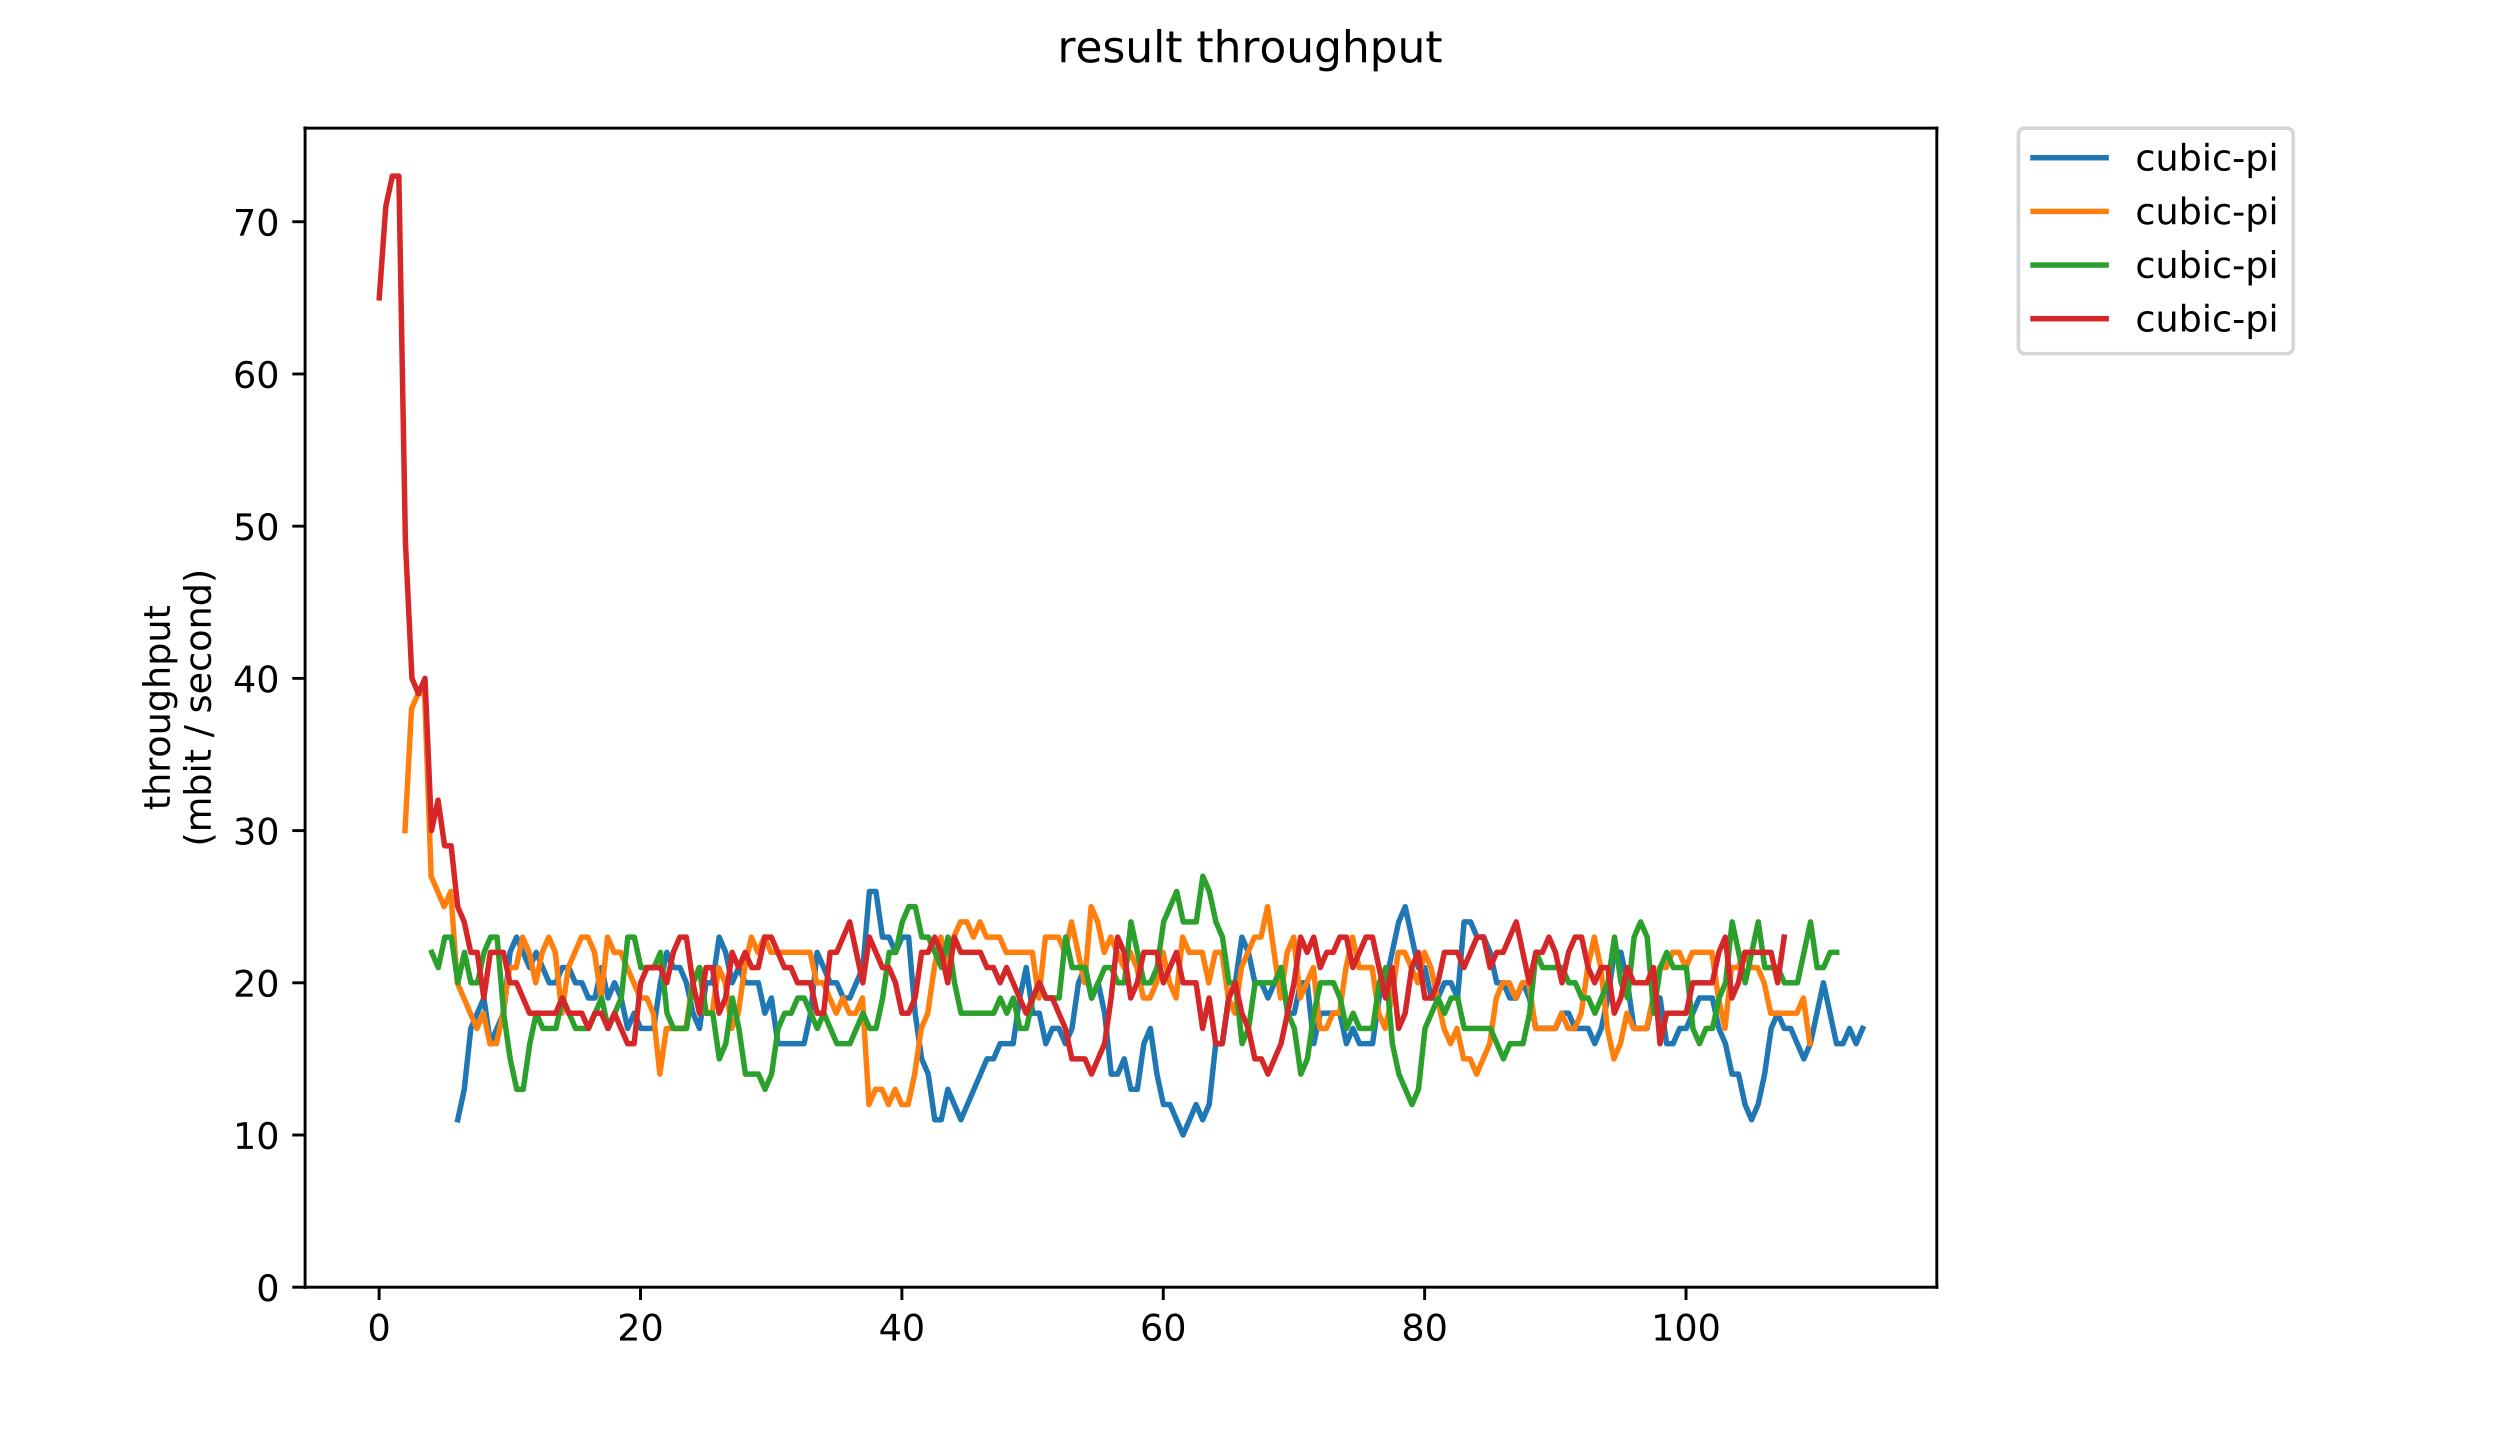 <?xml version="1.0" encoding="utf-8" standalone="no"?>
<!DOCTYPE svg PUBLIC "-//W3C//DTD SVG 1.1//EN"
  "http://www.w3.org/Graphics/SVG/1.1/DTD/svg11.dtd">
<!-- Created with matplotlib (https://matplotlib.org/) -->
<svg height="396pt" version="1.1" viewBox="0 0 684 396" width="684pt" xmlns="http://www.w3.org/2000/svg" xmlns:xlink="http://www.w3.org/1999/xlink">
 <defs>
  <style type="text/css">
*{stroke-linecap:butt;stroke-linejoin:round;}
  </style>
 </defs>
 <g id="figure_1">
  <g id="patch_1">
   <path d="M 0 396 
L 684 396 
L 684 0 
L 0 0 
z
" style="fill:#ffffff;"/>
  </g>
  <g id="axes_1">
   <g id="patch_2">
    <path d="M 83.472 352.174 
L 529.913 352.174 
L 529.913 35.062 
L 83.472 35.062 
z
" style="fill:#ffffff;"/>
   </g>
   <g id="matplotlib.axis_1">
    <g id="xtick_1">
     <g id="line2d_1">
      <defs>
       <path d="M 0 0 
L 0 3.5 
" id="m6b203aba7c" style="stroke:#000000;stroke-width:0.8;"/>
      </defs>
      <g>
       <use style="stroke:#000000;stroke-width:0.8;" x="103.729" xlink:href="#m6b203aba7c" y="352.174"/>
      </g>
     </g>
     <g id="text_1">
      <!-- 0 -->
      <defs>
       <path d="M 31.781 66.406 
Q 24.172 66.406 20.328 58.906 
Q 16.5 51.422 16.5 36.375 
Q 16.5 21.391 20.328 13.891 
Q 24.172 6.391 31.781 6.391 
Q 39.453 6.391 43.281 13.891 
Q 47.125 21.391 47.125 36.375 
Q 47.125 51.422 43.281 58.906 
Q 39.453 66.406 31.781 66.406 
z
M 31.781 74.219 
Q 44.047 74.219 50.516 64.516 
Q 56.984 54.828 56.984 36.375 
Q 56.984 17.969 50.516 8.266 
Q 44.047 -1.422 31.781 -1.422 
Q 19.531 -1.422 13.062 8.266 
Q 6.594 17.969 6.594 36.375 
Q 6.594 54.828 13.062 64.516 
Q 19.531 74.219 31.781 74.219 
z
" id="DejaVuSans-48"/>
      </defs>
      <g transform="translate(100.548 366.773)scale(0.1 -0.1)">
       <use xlink:href="#DejaVuSans-48"/>
      </g>
     </g>
    </g>
    <g id="xtick_2">
     <g id="line2d_2">
      <g>
       <use style="stroke:#000000;stroke-width:0.8;" x="175.243" xlink:href="#m6b203aba7c" y="352.174"/>
      </g>
     </g>
     <g id="text_2">
      <!-- 20 -->
      <defs>
       <path d="M 19.188 8.297 
L 53.609 8.297 
L 53.609 0 
L 7.328 0 
L 7.328 8.297 
Q 12.938 14.109 22.625 23.891 
Q 32.328 33.688 34.812 36.531 
Q 39.547 41.844 41.422 45.531 
Q 43.312 49.219 43.312 52.781 
Q 43.312 58.594 39.234 62.25 
Q 35.156 65.922 28.609 65.922 
Q 23.969 65.922 18.812 64.312 
Q 13.672 62.703 7.812 59.422 
L 7.812 69.391 
Q 13.766 71.781 18.938 73 
Q 24.125 74.219 28.422 74.219 
Q 39.75 74.219 46.484 68.547 
Q 53.219 62.891 53.219 53.422 
Q 53.219 48.922 51.531 44.891 
Q 49.859 40.875 45.406 35.406 
Q 44.188 33.984 37.641 27.219 
Q 31.109 20.453 19.188 8.297 
z
" id="DejaVuSans-50"/>
      </defs>
      <g transform="translate(168.88 366.773)scale(0.1 -0.1)">
       <use xlink:href="#DejaVuSans-50"/>
       <use x="63.623" xlink:href="#DejaVuSans-48"/>
      </g>
     </g>
    </g>
    <g id="xtick_3">
     <g id="line2d_3">
      <g>
       <use style="stroke:#000000;stroke-width:0.8;" x="246.756" xlink:href="#m6b203aba7c" y="352.174"/>
      </g>
     </g>
     <g id="text_3">
      <!-- 40 -->
      <defs>
       <path d="M 37.797 64.312 
L 12.891 25.391 
L 37.797 25.391 
z
M 35.203 72.906 
L 47.609 72.906 
L 47.609 25.391 
L 58.016 25.391 
L 58.016 17.188 
L 47.609 17.188 
L 47.609 0 
L 37.797 0 
L 37.797 17.188 
L 4.891 17.188 
L 4.891 26.703 
z
" id="DejaVuSans-52"/>
      </defs>
      <g transform="translate(240.393 366.773)scale(0.1 -0.1)">
       <use xlink:href="#DejaVuSans-52"/>
       <use x="63.623" xlink:href="#DejaVuSans-48"/>
      </g>
     </g>
    </g>
    <g id="xtick_4">
     <g id="line2d_4">
      <g>
       <use style="stroke:#000000;stroke-width:0.8;" x="318.269" xlink:href="#m6b203aba7c" y="352.174"/>
      </g>
     </g>
     <g id="text_4">
      <!-- 60 -->
      <defs>
       <path d="M 33.016 40.375 
Q 26.375 40.375 22.484 35.828 
Q 18.609 31.297 18.609 23.391 
Q 18.609 15.531 22.484 10.953 
Q 26.375 6.391 33.016 6.391 
Q 39.656 6.391 43.531 10.953 
Q 47.406 15.531 47.406 23.391 
Q 47.406 31.297 43.531 35.828 
Q 39.656 40.375 33.016 40.375 
z
M 52.594 71.297 
L 52.594 62.312 
Q 48.875 64.062 45.094 64.984 
Q 41.312 65.922 37.594 65.922 
Q 27.828 65.922 22.672 59.328 
Q 17.531 52.734 16.797 39.406 
Q 19.672 43.656 24.016 45.922 
Q 28.375 48.188 33.594 48.188 
Q 44.578 48.188 50.953 41.516 
Q 57.328 34.859 57.328 23.391 
Q 57.328 12.156 50.688 5.359 
Q 44.047 -1.422 33.016 -1.422 
Q 20.359 -1.422 13.672 8.266 
Q 6.984 17.969 6.984 36.375 
Q 6.984 53.656 15.188 63.938 
Q 23.391 74.219 37.203 74.219 
Q 40.922 74.219 44.703 73.484 
Q 48.484 72.75 52.594 71.297 
z
" id="DejaVuSans-54"/>
      </defs>
      <g transform="translate(311.906 366.773)scale(0.1 -0.1)">
       <use xlink:href="#DejaVuSans-54"/>
       <use x="63.623" xlink:href="#DejaVuSans-48"/>
      </g>
     </g>
    </g>
    <g id="xtick_5">
     <g id="line2d_5">
      <g>
       <use style="stroke:#000000;stroke-width:0.8;" x="389.782" xlink:href="#m6b203aba7c" y="352.174"/>
      </g>
     </g>
     <g id="text_5">
      <!-- 80 -->
      <defs>
       <path d="M 31.781 34.625 
Q 24.75 34.625 20.719 30.859 
Q 16.703 27.094 16.703 20.516 
Q 16.703 13.922 20.719 10.156 
Q 24.75 6.391 31.781 6.391 
Q 38.812 6.391 42.859 10.172 
Q 46.922 13.969 46.922 20.516 
Q 46.922 27.094 42.891 30.859 
Q 38.875 34.625 31.781 34.625 
z
M 21.922 38.812 
Q 15.578 40.375 12.031 44.719 
Q 8.5 49.078 8.5 55.328 
Q 8.5 64.062 14.719 69.141 
Q 20.953 74.219 31.781 74.219 
Q 42.672 74.219 48.875 69.141 
Q 55.078 64.062 55.078 55.328 
Q 55.078 49.078 51.531 44.719 
Q 48 40.375 41.703 38.812 
Q 48.828 37.156 52.797 32.312 
Q 56.781 27.484 56.781 20.516 
Q 56.781 9.906 50.312 4.234 
Q 43.844 -1.422 31.781 -1.422 
Q 19.734 -1.422 13.25 4.234 
Q 6.781 9.906 6.781 20.516 
Q 6.781 27.484 10.781 32.312 
Q 14.797 37.156 21.922 38.812 
z
M 18.312 54.391 
Q 18.312 48.734 21.844 45.562 
Q 25.391 42.391 31.781 42.391 
Q 38.141 42.391 41.719 45.562 
Q 45.312 48.734 45.312 54.391 
Q 45.312 60.062 41.719 63.234 
Q 38.141 66.406 31.781 66.406 
Q 25.391 66.406 21.844 63.234 
Q 18.312 60.062 18.312 54.391 
z
" id="DejaVuSans-56"/>
      </defs>
      <g transform="translate(383.42 366.773)scale(0.1 -0.1)">
       <use xlink:href="#DejaVuSans-56"/>
       <use x="63.623" xlink:href="#DejaVuSans-48"/>
      </g>
     </g>
    </g>
    <g id="xtick_6">
     <g id="line2d_6">
      <g>
       <use style="stroke:#000000;stroke-width:0.8;" x="461.295" xlink:href="#m6b203aba7c" y="352.174"/>
      </g>
     </g>
     <g id="text_6">
      <!-- 100 -->
      <defs>
       <path d="M 12.406 8.297 
L 28.516 8.297 
L 28.516 63.922 
L 10.984 60.406 
L 10.984 69.391 
L 28.422 72.906 
L 38.281 72.906 
L 38.281 8.297 
L 54.391 8.297 
L 54.391 0 
L 12.406 0 
z
" id="DejaVuSans-49"/>
      </defs>
      <g transform="translate(451.751 366.773)scale(0.1 -0.1)">
       <use xlink:href="#DejaVuSans-49"/>
       <use x="63.623" xlink:href="#DejaVuSans-48"/>
       <use x="127.246" xlink:href="#DejaVuSans-48"/>
      </g>
     </g>
    </g>
   </g>
   <g id="matplotlib.axis_2">
    <g id="ytick_1">
     <g id="line2d_7">
      <defs>
       <path d="M 0 0 
L -3.5 0 
" id="mb8fca89215" style="stroke:#000000;stroke-width:0.8;"/>
      </defs>
      <g>
       <use style="stroke:#000000;stroke-width:0.8;" x="83.472" xlink:href="#mb8fca89215" y="352.174"/>
      </g>
     </g>
     <g id="text_7">
      <!-- 0 -->
      <g transform="translate(70.11 355.973)scale(0.1 -0.1)">
       <use xlink:href="#DejaVuSans-48"/>
      </g>
     </g>
    </g>
    <g id="ytick_2">
     <g id="line2d_8">
      <g>
       <use style="stroke:#000000;stroke-width:0.8;" x="83.472" xlink:href="#mb8fca89215" y="310.531"/>
      </g>
     </g>
     <g id="text_8">
      <!-- 10 -->
      <g transform="translate(63.747 314.33)scale(0.1 -0.1)">
       <use xlink:href="#DejaVuSans-49"/>
       <use x="63.623" xlink:href="#DejaVuSans-48"/>
      </g>
     </g>
    </g>
    <g id="ytick_3">
     <g id="line2d_9">
      <g>
       <use style="stroke:#000000;stroke-width:0.8;" x="83.472" xlink:href="#mb8fca89215" y="268.888"/>
      </g>
     </g>
     <g id="text_9">
      <!-- 20 -->
      <g transform="translate(63.747 272.687)scale(0.1 -0.1)">
       <use xlink:href="#DejaVuSans-50"/>
       <use x="63.623" xlink:href="#DejaVuSans-48"/>
      </g>
     </g>
    </g>
    <g id="ytick_4">
     <g id="line2d_10">
      <g>
       <use style="stroke:#000000;stroke-width:0.8;" x="83.472" xlink:href="#mb8fca89215" y="227.245"/>
      </g>
     </g>
     <g id="text_10">
      <!-- 30 -->
      <defs>
       <path d="M 40.578 39.312 
Q 47.656 37.797 51.625 33 
Q 55.609 28.219 55.609 21.188 
Q 55.609 10.406 48.188 4.484 
Q 40.766 -1.422 27.094 -1.422 
Q 22.516 -1.422 17.656 -0.516 
Q 12.797 0.391 7.625 2.203 
L 7.625 11.719 
Q 11.719 9.328 16.594 8.109 
Q 21.484 6.891 26.812 6.891 
Q 36.078 6.891 40.938 10.547 
Q 45.797 14.203 45.797 21.188 
Q 45.797 27.641 41.281 31.266 
Q 36.766 34.906 28.719 34.906 
L 20.219 34.906 
L 20.219 43.016 
L 29.109 43.016 
Q 36.375 43.016 40.234 45.922 
Q 44.094 48.828 44.094 54.297 
Q 44.094 59.906 40.109 62.906 
Q 36.141 65.922 28.719 65.922 
Q 24.656 65.922 20.016 65.031 
Q 15.375 64.156 9.812 62.312 
L 9.812 71.094 
Q 15.438 72.656 20.344 73.438 
Q 25.25 74.219 29.594 74.219 
Q 40.828 74.219 47.359 69.109 
Q 53.906 64.016 53.906 55.328 
Q 53.906 49.266 50.438 45.094 
Q 46.969 40.922 40.578 39.312 
z
" id="DejaVuSans-51"/>
      </defs>
      <g transform="translate(63.747 231.044)scale(0.1 -0.1)">
       <use xlink:href="#DejaVuSans-51"/>
       <use x="63.623" xlink:href="#DejaVuSans-48"/>
      </g>
     </g>
    </g>
    <g id="ytick_5">
     <g id="line2d_11">
      <g>
       <use style="stroke:#000000;stroke-width:0.8;" x="83.472" xlink:href="#mb8fca89215" y="185.602"/>
      </g>
     </g>
     <g id="text_11">
      <!-- 40 -->
      <g transform="translate(63.747 189.401)scale(0.1 -0.1)">
       <use xlink:href="#DejaVuSans-52"/>
       <use x="63.623" xlink:href="#DejaVuSans-48"/>
      </g>
     </g>
    </g>
    <g id="ytick_6">
     <g id="line2d_12">
      <g>
       <use style="stroke:#000000;stroke-width:0.8;" x="83.472" xlink:href="#mb8fca89215" y="143.959"/>
      </g>
     </g>
     <g id="text_12">
      <!-- 50 -->
      <defs>
       <path d="M 10.797 72.906 
L 49.516 72.906 
L 49.516 64.594 
L 19.828 64.594 
L 19.828 46.734 
Q 21.969 47.469 24.109 47.828 
Q 26.266 48.188 28.422 48.188 
Q 40.625 48.188 47.75 41.5 
Q 54.891 34.812 54.891 23.391 
Q 54.891 11.625 47.562 5.094 
Q 40.234 -1.422 26.906 -1.422 
Q 22.312 -1.422 17.547 -0.641 
Q 12.797 0.141 7.719 1.703 
L 7.719 11.625 
Q 12.109 9.234 16.797 8.062 
Q 21.484 6.891 26.703 6.891 
Q 35.156 6.891 40.078 11.328 
Q 45.016 15.766 45.016 23.391 
Q 45.016 31 40.078 35.438 
Q 35.156 39.891 26.703 39.891 
Q 22.75 39.891 18.812 39.016 
Q 14.891 38.141 10.797 36.281 
z
" id="DejaVuSans-53"/>
      </defs>
      <g transform="translate(63.747 147.758)scale(0.1 -0.1)">
       <use xlink:href="#DejaVuSans-53"/>
       <use x="63.623" xlink:href="#DejaVuSans-48"/>
      </g>
     </g>
    </g>
    <g id="ytick_7">
     <g id="line2d_13">
      <g>
       <use style="stroke:#000000;stroke-width:0.8;" x="83.472" xlink:href="#mb8fca89215" y="102.316"/>
      </g>
     </g>
     <g id="text_13">
      <!-- 60 -->
      <g transform="translate(63.747 106.115)scale(0.1 -0.1)">
       <use xlink:href="#DejaVuSans-54"/>
       <use x="63.623" xlink:href="#DejaVuSans-48"/>
      </g>
     </g>
    </g>
    <g id="ytick_8">
     <g id="line2d_14">
      <g>
       <use style="stroke:#000000;stroke-width:0.8;" x="83.472" xlink:href="#mb8fca89215" y="60.673"/>
      </g>
     </g>
     <g id="text_14">
      <!-- 70 -->
      <defs>
       <path d="M 8.203 72.906 
L 55.078 72.906 
L 55.078 68.703 
L 28.609 0 
L 18.312 0 
L 43.219 64.594 
L 8.203 64.594 
z
" id="DejaVuSans-55"/>
      </defs>
      <g transform="translate(63.747 64.472)scale(0.1 -0.1)">
       <use xlink:href="#DejaVuSans-55"/>
       <use x="63.623" xlink:href="#DejaVuSans-48"/>
      </g>
     </g>
    </g>
    <g id="text_15">
     <!-- throughput -->
     <defs>
      <path d="M 18.312 70.219 
L 18.312 54.688 
L 36.812 54.688 
L 36.812 47.703 
L 18.312 47.703 
L 18.312 18.016 
Q 18.312 11.328 20.141 9.422 
Q 21.969 7.516 27.594 7.516 
L 36.812 7.516 
L 36.812 0 
L 27.594 0 
Q 17.188 0 13.234 3.875 
Q 9.281 7.766 9.281 18.016 
L 9.281 47.703 
L 2.688 47.703 
L 2.688 54.688 
L 9.281 54.688 
L 9.281 70.219 
z
" id="DejaVuSans-116"/>
      <path d="M 54.891 33.016 
L 54.891 0 
L 45.906 0 
L 45.906 32.719 
Q 45.906 40.484 42.875 44.328 
Q 39.844 48.188 33.797 48.188 
Q 26.516 48.188 22.312 43.547 
Q 18.109 38.922 18.109 30.906 
L 18.109 0 
L 9.078 0 
L 9.078 75.984 
L 18.109 75.984 
L 18.109 46.188 
Q 21.344 51.125 25.703 53.562 
Q 30.078 56 35.797 56 
Q 45.219 56 50.047 50.172 
Q 54.891 44.344 54.891 33.016 
z
" id="DejaVuSans-104"/>
      <path d="M 41.109 46.297 
Q 39.594 47.172 37.812 47.578 
Q 36.031 48 33.891 48 
Q 26.266 48 22.188 43.047 
Q 18.109 38.094 18.109 28.812 
L 18.109 0 
L 9.078 0 
L 9.078 54.688 
L 18.109 54.688 
L 18.109 46.188 
Q 20.953 51.172 25.484 53.578 
Q 30.031 56 36.531 56 
Q 37.453 56 38.578 55.875 
Q 39.703 55.766 41.062 55.516 
z
" id="DejaVuSans-114"/>
      <path d="M 30.609 48.391 
Q 23.391 48.391 19.188 42.75 
Q 14.984 37.109 14.984 27.297 
Q 14.984 17.484 19.156 11.844 
Q 23.344 6.203 30.609 6.203 
Q 37.797 6.203 41.984 11.859 
Q 46.188 17.531 46.188 27.297 
Q 46.188 37.016 41.984 42.703 
Q 37.797 48.391 30.609 48.391 
z
M 30.609 56 
Q 42.328 56 49.016 48.375 
Q 55.719 40.766 55.719 27.297 
Q 55.719 13.875 49.016 6.219 
Q 42.328 -1.422 30.609 -1.422 
Q 18.844 -1.422 12.172 6.219 
Q 5.516 13.875 5.516 27.297 
Q 5.516 40.766 12.172 48.375 
Q 18.844 56 30.609 56 
z
" id="DejaVuSans-111"/>
      <path d="M 8.5 21.578 
L 8.5 54.688 
L 17.484 54.688 
L 17.484 21.922 
Q 17.484 14.156 20.5 10.266 
Q 23.531 6.391 29.594 6.391 
Q 36.859 6.391 41.078 11.031 
Q 45.312 15.672 45.312 23.688 
L 45.312 54.688 
L 54.297 54.688 
L 54.297 0 
L 45.312 0 
L 45.312 8.406 
Q 42.047 3.422 37.719 1 
Q 33.406 -1.422 27.688 -1.422 
Q 18.266 -1.422 13.375 4.438 
Q 8.5 10.297 8.5 21.578 
z
M 31.109 56 
z
" id="DejaVuSans-117"/>
      <path d="M 45.406 27.984 
Q 45.406 37.75 41.375 43.109 
Q 37.359 48.484 30.078 48.484 
Q 22.859 48.484 18.828 43.109 
Q 14.797 37.75 14.797 27.984 
Q 14.797 18.266 18.828 12.891 
Q 22.859 7.516 30.078 7.516 
Q 37.359 7.516 41.375 12.891 
Q 45.406 18.266 45.406 27.984 
z
M 54.391 6.781 
Q 54.391 -7.172 48.188 -13.984 
Q 42 -20.797 29.203 -20.797 
Q 24.469 -20.797 20.266 -20.094 
Q 16.062 -19.391 12.109 -17.922 
L 12.109 -9.188 
Q 16.062 -11.328 19.922 -12.344 
Q 23.781 -13.375 27.781 -13.375 
Q 36.625 -13.375 41.016 -8.766 
Q 45.406 -4.156 45.406 5.172 
L 45.406 9.625 
Q 42.625 4.781 38.281 2.391 
Q 33.938 0 27.875 0 
Q 17.828 0 11.672 7.656 
Q 5.516 15.328 5.516 27.984 
Q 5.516 40.672 11.672 48.328 
Q 17.828 56 27.875 56 
Q 33.938 56 38.281 53.609 
Q 42.625 51.219 45.406 46.391 
L 45.406 54.688 
L 54.391 54.688 
z
" id="DejaVuSans-103"/>
      <path d="M 18.109 8.203 
L 18.109 -20.797 
L 9.078 -20.797 
L 9.078 54.688 
L 18.109 54.688 
L 18.109 46.391 
Q 20.953 51.266 25.266 53.625 
Q 29.594 56 35.594 56 
Q 45.562 56 51.781 48.094 
Q 58.016 40.188 58.016 27.297 
Q 58.016 14.406 51.781 6.484 
Q 45.562 -1.422 35.594 -1.422 
Q 29.594 -1.422 25.266 0.953 
Q 20.953 3.328 18.109 8.203 
z
M 48.688 27.297 
Q 48.688 37.203 44.609 42.844 
Q 40.531 48.484 33.406 48.484 
Q 26.266 48.484 22.188 42.844 
Q 18.109 37.203 18.109 27.297 
Q 18.109 17.391 22.188 11.75 
Q 26.266 6.109 33.406 6.109 
Q 40.531 6.109 44.609 11.75 
Q 48.688 17.391 48.688 27.297 
z
" id="DejaVuSans-112"/>
     </defs>
     <g transform="translate(46.47 221.675)rotate(-90)scale(0.1 -0.1)">
      <use xlink:href="#DejaVuSans-116"/>
      <use x="39.209" xlink:href="#DejaVuSans-104"/>
      <use x="102.588" xlink:href="#DejaVuSans-114"/>
      <use x="143.67" xlink:href="#DejaVuSans-111"/>
      <use x="204.852" xlink:href="#DejaVuSans-117"/>
      <use x="268.23" xlink:href="#DejaVuSans-103"/>
      <use x="331.707" xlink:href="#DejaVuSans-104"/>
      <use x="395.086" xlink:href="#DejaVuSans-112"/>
      <use x="458.562" xlink:href="#DejaVuSans-117"/>
      <use x="521.941" xlink:href="#DejaVuSans-116"/>
     </g>
     <!-- (mbit / second) -->
     <defs>
      <path d="M 31 75.875 
Q 24.469 64.656 21.281 53.656 
Q 18.109 42.672 18.109 31.391 
Q 18.109 20.125 21.312 9.062 
Q 24.516 -2 31 -13.188 
L 23.188 -13.188 
Q 15.875 -1.703 12.234 9.375 
Q 8.594 20.453 8.594 31.391 
Q 8.594 42.281 12.203 53.312 
Q 15.828 64.359 23.188 75.875 
z
" id="DejaVuSans-40"/>
      <path d="M 52 44.188 
Q 55.375 50.25 60.062 53.125 
Q 64.75 56 71.094 56 
Q 79.641 56 84.281 50.016 
Q 88.922 44.047 88.922 33.016 
L 88.922 0 
L 79.891 0 
L 79.891 32.719 
Q 79.891 40.578 77.094 44.375 
Q 74.312 48.188 68.609 48.188 
Q 61.625 48.188 57.562 43.547 
Q 53.516 38.922 53.516 30.906 
L 53.516 0 
L 44.484 0 
L 44.484 32.719 
Q 44.484 40.625 41.703 44.406 
Q 38.922 48.188 33.109 48.188 
Q 26.219 48.188 22.156 43.531 
Q 18.109 38.875 18.109 30.906 
L 18.109 0 
L 9.078 0 
L 9.078 54.688 
L 18.109 54.688 
L 18.109 46.188 
Q 21.188 51.219 25.484 53.609 
Q 29.781 56 35.688 56 
Q 41.656 56 45.828 52.969 
Q 50 49.953 52 44.188 
z
" id="DejaVuSans-109"/>
      <path d="M 48.688 27.297 
Q 48.688 37.203 44.609 42.844 
Q 40.531 48.484 33.406 48.484 
Q 26.266 48.484 22.188 42.844 
Q 18.109 37.203 18.109 27.297 
Q 18.109 17.391 22.188 11.75 
Q 26.266 6.109 33.406 6.109 
Q 40.531 6.109 44.609 11.75 
Q 48.688 17.391 48.688 27.297 
z
M 18.109 46.391 
Q 20.953 51.266 25.266 53.625 
Q 29.594 56 35.594 56 
Q 45.562 56 51.781 48.094 
Q 58.016 40.188 58.016 27.297 
Q 58.016 14.406 51.781 6.484 
Q 45.562 -1.422 35.594 -1.422 
Q 29.594 -1.422 25.266 0.953 
Q 20.953 3.328 18.109 8.203 
L 18.109 0 
L 9.078 0 
L 9.078 75.984 
L 18.109 75.984 
z
" id="DejaVuSans-98"/>
      <path d="M 9.422 54.688 
L 18.406 54.688 
L 18.406 0 
L 9.422 0 
z
M 9.422 75.984 
L 18.406 75.984 
L 18.406 64.594 
L 9.422 64.594 
z
" id="DejaVuSans-105"/>
      <path id="DejaVuSans-32"/>
      <path d="M 25.391 72.906 
L 33.688 72.906 
L 8.297 -9.281 
L 0 -9.281 
z
" id="DejaVuSans-47"/>
      <path d="M 44.281 53.078 
L 44.281 44.578 
Q 40.484 46.531 36.375 47.5 
Q 32.281 48.484 27.875 48.484 
Q 21.188 48.484 17.844 46.438 
Q 14.5 44.391 14.5 40.281 
Q 14.5 37.156 16.891 35.375 
Q 19.281 33.594 26.516 31.984 
L 29.594 31.297 
Q 39.156 29.25 43.188 25.516 
Q 47.219 21.781 47.219 15.094 
Q 47.219 7.469 41.188 3.016 
Q 35.156 -1.422 24.609 -1.422 
Q 20.219 -1.422 15.453 -0.562 
Q 10.688 0.297 5.422 2 
L 5.422 11.281 
Q 10.406 8.688 15.234 7.391 
Q 20.062 6.109 24.812 6.109 
Q 31.156 6.109 34.562 8.281 
Q 37.984 10.453 37.984 14.406 
Q 37.984 18.062 35.516 20.016 
Q 33.062 21.969 24.703 23.781 
L 21.578 24.516 
Q 13.234 26.266 9.516 29.906 
Q 5.812 33.547 5.812 39.891 
Q 5.812 47.609 11.281 51.797 
Q 16.75 56 26.812 56 
Q 31.781 56 36.172 55.266 
Q 40.578 54.547 44.281 53.078 
z
" id="DejaVuSans-115"/>
      <path d="M 56.203 29.594 
L 56.203 25.203 
L 14.891 25.203 
Q 15.484 15.922 20.484 11.062 
Q 25.484 6.203 34.422 6.203 
Q 39.594 6.203 44.453 7.469 
Q 49.312 8.734 54.109 11.281 
L 54.109 2.781 
Q 49.266 0.734 44.188 -0.344 
Q 39.109 -1.422 33.891 -1.422 
Q 20.797 -1.422 13.156 6.188 
Q 5.516 13.812 5.516 26.812 
Q 5.516 40.234 12.766 48.109 
Q 20.016 56 32.328 56 
Q 43.359 56 49.781 48.891 
Q 56.203 41.797 56.203 29.594 
z
M 47.219 32.234 
Q 47.125 39.594 43.094 43.984 
Q 39.062 48.391 32.422 48.391 
Q 24.906 48.391 20.391 44.141 
Q 15.875 39.891 15.188 32.172 
z
" id="DejaVuSans-101"/>
      <path d="M 48.781 52.594 
L 48.781 44.188 
Q 44.969 46.297 41.141 47.344 
Q 37.312 48.391 33.406 48.391 
Q 24.656 48.391 19.812 42.844 
Q 14.984 37.312 14.984 27.297 
Q 14.984 17.281 19.812 11.734 
Q 24.656 6.203 33.406 6.203 
Q 37.312 6.203 41.141 7.25 
Q 44.969 8.297 48.781 10.406 
L 48.781 2.094 
Q 45.016 0.344 40.984 -0.531 
Q 36.969 -1.422 32.422 -1.422 
Q 20.062 -1.422 12.781 6.344 
Q 5.516 14.109 5.516 27.297 
Q 5.516 40.672 12.859 48.328 
Q 20.219 56 33.016 56 
Q 37.156 56 41.109 55.141 
Q 45.062 54.297 48.781 52.594 
z
" id="DejaVuSans-99"/>
      <path d="M 54.891 33.016 
L 54.891 0 
L 45.906 0 
L 45.906 32.719 
Q 45.906 40.484 42.875 44.328 
Q 39.844 48.188 33.797 48.188 
Q 26.516 48.188 22.312 43.547 
Q 18.109 38.922 18.109 30.906 
L 18.109 0 
L 9.078 0 
L 9.078 54.688 
L 18.109 54.688 
L 18.109 46.188 
Q 21.344 51.125 25.703 53.562 
Q 30.078 56 35.797 56 
Q 45.219 56 50.047 50.172 
Q 54.891 44.344 54.891 33.016 
z
" id="DejaVuSans-110"/>
      <path d="M 45.406 46.391 
L 45.406 75.984 
L 54.391 75.984 
L 54.391 0 
L 45.406 0 
L 45.406 8.203 
Q 42.578 3.328 38.25 0.953 
Q 33.938 -1.422 27.875 -1.422 
Q 17.969 -1.422 11.734 6.484 
Q 5.516 14.406 5.516 27.297 
Q 5.516 40.188 11.734 48.094 
Q 17.969 56 27.875 56 
Q 33.938 56 38.25 53.625 
Q 42.578 51.266 45.406 46.391 
z
M 14.797 27.297 
Q 14.797 17.391 18.875 11.75 
Q 22.953 6.109 30.078 6.109 
Q 37.203 6.109 41.297 11.75 
Q 45.406 17.391 45.406 27.297 
Q 45.406 37.203 41.297 42.844 
Q 37.203 48.484 30.078 48.484 
Q 22.953 48.484 18.875 42.844 
Q 14.797 37.203 14.797 27.297 
z
" id="DejaVuSans-100"/>
      <path d="M 8.016 75.875 
L 15.828 75.875 
Q 23.141 64.359 26.781 53.312 
Q 30.422 42.281 30.422 31.391 
Q 30.422 20.453 26.781 9.375 
Q 23.141 -1.703 15.828 -13.188 
L 8.016 -13.188 
Q 14.5 -2 17.703 9.062 
Q 20.906 20.125 20.906 31.391 
Q 20.906 42.672 17.703 53.656 
Q 14.5 64.656 8.016 75.875 
z
" id="DejaVuSans-41"/>
     </defs>
     <g transform="translate(57.668 231.609)rotate(-90)scale(0.1 -0.1)">
      <use xlink:href="#DejaVuSans-40"/>
      <use x="39.014" xlink:href="#DejaVuSans-109"/>
      <use x="136.426" xlink:href="#DejaVuSans-98"/>
      <use x="199.902" xlink:href="#DejaVuSans-105"/>
      <use x="227.686" xlink:href="#DejaVuSans-116"/>
      <use x="266.895" xlink:href="#DejaVuSans-32"/>
      <use x="298.682" xlink:href="#DejaVuSans-47"/>
      <use x="332.373" xlink:href="#DejaVuSans-32"/>
      <use x="364.16" xlink:href="#DejaVuSans-115"/>
      <use x="416.26" xlink:href="#DejaVuSans-101"/>
      <use x="477.783" xlink:href="#DejaVuSans-99"/>
      <use x="532.764" xlink:href="#DejaVuSans-111"/>
      <use x="593.945" xlink:href="#DejaVuSans-110"/>
      <use x="657.324" xlink:href="#DejaVuSans-100"/>
      <use x="720.801" xlink:href="#DejaVuSans-41"/>
     </g>
    </g>
   </g>
   <g id="line2d_15">
    <path clip-path="url(#p07642d1627)" d="M 125.237 306.367 
L 127.025 298.038 
L 128.813 281.381 
L 132.388 273.052 
L 134.176 285.545 
L 137.752 277.217 
L 139.54 260.56 
L 141.327 256.395 
L 144.903 264.724 
L 146.691 260.56 
L 150.267 268.888 
L 152.054 268.888 
L 153.842 264.724 
L 155.63 264.724 
L 157.418 268.888 
L 159.206 268.888 
L 160.994 273.052 
L 162.781 273.052 
L 164.569 264.724 
L 166.357 273.052 
L 168.145 268.888 
L 169.933 273.052 
L 171.72 281.381 
L 173.508 277.217 
L 175.296 281.381 
L 178.872 281.381 
L 180.66 268.888 
L 182.447 260.56 
L 184.235 264.724 
L 186.023 264.724 
L 187.811 268.888 
L 189.599 277.217 
L 191.387 281.381 
L 193.174 268.888 
L 194.962 268.888 
L 196.75 256.395 
L 198.538 260.56 
L 200.326 268.888 
L 202.114 264.724 
L 203.901 268.888 
L 207.477 268.888 
L 209.265 277.217 
L 211.053 273.052 
L 212.841 285.545 
L 219.992 285.545 
L 221.78 277.217 
L 223.568 260.56 
L 227.143 268.888 
L 228.931 268.888 
L 230.719 273.052 
L 232.507 273.052 
L 236.082 264.724 
L 237.87 243.902 
L 239.658 243.902 
L 241.446 256.395 
L 243.234 256.395 
L 245.021 260.56 
L 246.809 256.395 
L 248.597 256.395 
L 250.385 277.217 
L 252.173 289.71 
L 253.961 293.874 
L 255.748 306.367 
L 257.536 306.367 
L 259.324 298.038 
L 262.9 306.367 
L 270.051 289.71 
L 271.839 289.71 
L 273.627 285.545 
L 277.202 285.545 
L 278.99 273.052 
L 280.778 264.724 
L 282.566 277.217 
L 284.354 277.217 
L 286.142 285.545 
L 287.929 281.381 
L 289.717 281.381 
L 291.505 285.545 
L 293.293 281.381 
L 295.081 268.888 
L 296.869 264.724 
L 298.656 273.052 
L 300.444 268.888 
L 302.232 277.217 
L 304.02 293.874 
L 305.808 293.874 
L 307.596 289.71 
L 309.383 298.038 
L 311.171 298.038 
L 312.959 285.545 
L 314.747 281.381 
L 316.535 293.874 
L 318.322 302.203 
L 320.11 302.203 
L 323.686 310.531 
L 327.262 302.203 
L 329.049 306.367 
L 330.837 302.203 
L 332.625 285.545 
L 334.413 285.545 
L 336.201 273.052 
L 337.989 268.888 
L 339.776 256.395 
L 341.564 260.56 
L 343.352 268.888 
L 345.14 268.888 
L 346.928 273.052 
L 350.503 264.724 
L 352.291 277.217 
L 354.079 277.217 
L 355.867 268.888 
L 357.655 268.888 
L 359.443 285.545 
L 361.23 277.217 
L 366.594 277.217 
L 368.382 285.545 
L 370.17 281.381 
L 371.957 285.545 
L 375.533 285.545 
L 377.321 273.052 
L 379.109 268.888 
L 382.684 252.231 
L 384.472 248.067 
L 388.048 264.724 
L 389.836 264.724 
L 391.623 273.052 
L 393.411 273.052 
L 395.199 268.888 
L 396.987 268.888 
L 398.775 273.052 
L 400.563 252.231 
L 402.35 252.231 
L 404.138 256.395 
L 405.926 256.395 
L 407.714 260.56 
L 409.502 268.888 
L 411.29 268.888 
L 413.077 273.052 
L 414.865 273.052 
L 416.653 268.888 
L 418.441 273.052 
L 420.229 281.381 
L 425.592 281.381 
L 427.38 277.217 
L 429.168 277.217 
L 430.956 281.381 
L 434.531 281.381 
L 436.319 285.545 
L 438.107 281.381 
L 439.895 273.052 
L 441.683 260.56 
L 443.471 260.56 
L 445.258 268.888 
L 447.046 281.381 
L 450.622 281.381 
L 452.41 273.052 
L 454.198 273.052 
L 455.985 285.545 
L 457.773 285.545 
L 459.561 281.381 
L 461.349 281.381 
L 464.924 273.052 
L 468.5 273.052 
L 470.288 281.381 
L 472.076 285.545 
L 473.864 293.874 
L 475.651 293.874 
L 477.439 302.203 
L 479.227 306.367 
L 481.015 302.203 
L 482.803 293.874 
L 484.591 281.381 
L 486.378 277.217 
L 488.166 281.381 
L 489.954 281.381 
L 493.53 289.71 
L 495.318 285.545 
L 498.893 268.888 
L 502.469 285.545 
L 504.257 285.545 
L 506.045 281.381 
L 507.832 285.545 
L 509.62 281.381 
L 509.62 281.381 
" style="fill:none;stroke:#1f77b4;stroke-linecap:square;stroke-width:1.5;"/>
   </g>
   <g id="line2d_16">
    <path clip-path="url(#p07642d1627)" d="M 110.809 227.245 
L 112.597 193.931 
L 114.385 189.766 
L 116.173 189.766 
L 117.96 239.738 
L 121.536 248.067 
L 123.324 243.902 
L 125.112 268.888 
L 130.475 281.381 
L 132.263 277.217 
L 134.051 285.545 
L 135.839 285.545 
L 137.627 277.217 
L 139.414 264.724 
L 141.202 264.724 
L 142.99 256.395 
L 144.778 260.56 
L 146.566 268.888 
L 148.354 260.56 
L 150.141 256.395 
L 151.929 260.56 
L 153.717 277.217 
L 155.505 264.724 
L 159.081 256.395 
L 160.868 256.395 
L 162.656 260.56 
L 164.444 273.052 
L 166.232 256.395 
L 168.02 260.56 
L 169.808 260.56 
L 175.171 273.052 
L 176.959 273.052 
L 178.747 277.217 
L 180.534 293.874 
L 182.322 281.381 
L 187.686 281.381 
L 189.474 268.888 
L 191.261 264.724 
L 193.049 277.217 
L 194.837 277.217 
L 196.625 264.724 
L 198.413 268.888 
L 200.201 281.381 
L 201.988 277.217 
L 203.776 264.724 
L 205.564 256.395 
L 207.352 260.56 
L 209.14 256.395 
L 210.928 260.56 
L 221.655 260.56 
L 223.442 268.888 
L 225.23 268.888 
L 228.806 277.217 
L 230.594 273.052 
L 232.382 277.217 
L 234.169 277.217 
L 235.957 273.052 
L 237.745 302.203 
L 239.533 298.038 
L 241.321 298.038 
L 243.109 302.203 
L 244.896 298.038 
L 246.684 302.203 
L 248.472 302.203 
L 250.26 293.874 
L 252.048 281.381 
L 253.835 277.217 
L 255.623 264.724 
L 257.411 256.395 
L 259.199 264.724 
L 260.987 256.395 
L 262.775 252.231 
L 264.562 252.231 
L 266.35 256.395 
L 268.138 252.231 
L 269.926 256.395 
L 273.502 256.395 
L 275.289 260.56 
L 282.441 260.56 
L 284.229 273.052 
L 286.016 256.395 
L 289.592 256.395 
L 291.38 260.56 
L 293.168 252.231 
L 296.743 268.888 
L 298.531 248.067 
L 300.319 252.231 
L 302.107 260.56 
L 303.895 256.395 
L 307.47 264.724 
L 309.258 260.56 
L 311.046 264.724 
L 312.834 273.052 
L 314.622 273.052 
L 316.41 268.888 
L 318.197 260.56 
L 319.985 268.888 
L 321.773 273.052 
L 323.561 256.395 
L 325.349 260.56 
L 328.924 260.56 
L 330.712 268.888 
L 332.5 260.56 
L 334.288 260.56 
L 336.076 273.052 
L 337.863 277.217 
L 339.651 264.724 
L 343.227 256.395 
L 345.015 256.395 
L 346.803 248.067 
L 350.378 273.052 
L 352.166 260.56 
L 353.954 256.395 
L 355.742 273.052 
L 359.317 264.724 
L 361.105 281.381 
L 362.893 281.381 
L 364.681 277.217 
L 366.469 277.217 
L 368.257 264.724 
L 370.044 256.395 
L 371.832 264.724 
L 375.408 264.724 
L 377.196 277.217 
L 378.984 281.381 
L 380.771 273.052 
L 382.559 260.56 
L 384.347 260.56 
L 387.923 268.888 
L 389.711 260.56 
L 391.498 264.724 
L 395.074 281.381 
L 396.862 285.545 
L 398.65 281.381 
L 400.437 289.71 
L 402.225 289.71 
L 404.013 293.874 
L 407.589 285.545 
L 409.377 273.052 
L 411.164 268.888 
L 412.952 268.888 
L 414.74 273.052 
L 416.528 268.888 
L 418.316 268.888 
L 420.104 281.381 
L 425.467 281.381 
L 427.255 277.217 
L 429.043 281.381 
L 430.831 281.381 
L 432.618 277.217 
L 434.406 264.724 
L 436.194 256.395 
L 437.982 264.724 
L 439.77 281.381 
L 441.558 289.71 
L 443.345 285.545 
L 445.133 277.217 
L 446.921 281.381 
L 450.497 281.381 
L 454.072 264.724 
L 455.86 264.724 
L 457.648 260.56 
L 459.436 260.56 
L 461.224 264.724 
L 463.012 260.56 
L 468.375 260.56 
L 470.163 273.052 
L 471.951 281.381 
L 473.738 264.724 
L 475.526 264.724 
L 477.314 260.56 
L 479.102 264.724 
L 480.89 264.724 
L 482.678 268.888 
L 484.465 277.217 
L 491.617 277.217 
L 493.405 273.052 
L 495.192 285.545 
L 495.192 285.545 
" style="fill:none;stroke:#ff7f0e;stroke-linecap:square;stroke-width:1.5;"/>
   </g>
   <g id="line2d_17">
    <path clip-path="url(#p07642d1627)" d="M 118.132 260.56 
L 119.92 264.724 
L 121.708 256.395 
L 123.496 256.395 
L 125.283 268.888 
L 127.071 260.56 
L 128.859 268.888 
L 130.647 268.888 
L 132.435 260.56 
L 134.223 256.395 
L 136.01 256.395 
L 137.798 277.217 
L 139.586 289.71 
L 141.374 298.038 
L 143.162 298.038 
L 144.95 285.545 
L 146.737 277.217 
L 148.525 281.381 
L 152.101 281.381 
L 153.889 273.052 
L 157.464 281.381 
L 161.04 281.381 
L 164.616 273.052 
L 166.403 281.381 
L 169.979 273.052 
L 171.767 256.395 
L 173.555 256.395 
L 175.343 264.724 
L 178.918 264.724 
L 180.706 260.56 
L 182.494 277.217 
L 184.282 281.381 
L 187.857 281.381 
L 189.645 268.888 
L 191.433 264.724 
L 193.221 277.217 
L 195.009 277.217 
L 196.797 289.71 
L 198.584 285.545 
L 200.372 273.052 
L 202.16 281.381 
L 203.948 293.874 
L 207.524 293.874 
L 209.311 298.038 
L 211.099 293.874 
L 212.887 281.381 
L 214.675 277.217 
L 216.463 277.217 
L 218.251 273.052 
L 220.038 273.052 
L 223.614 281.381 
L 225.402 277.217 
L 228.978 285.545 
L 232.553 285.545 
L 236.129 277.217 
L 237.917 281.381 
L 239.704 281.381 
L 241.492 273.052 
L 243.28 260.56 
L 245.068 260.56 
L 246.856 252.231 
L 248.644 248.067 
L 250.431 248.067 
L 252.219 256.395 
L 254.007 256.395 
L 257.583 264.724 
L 259.371 256.395 
L 261.158 268.888 
L 262.946 277.217 
L 271.885 277.217 
L 273.673 273.052 
L 275.461 277.217 
L 277.249 273.052 
L 279.037 281.381 
L 280.825 281.381 
L 282.612 273.052 
L 284.4 268.888 
L 286.188 273.052 
L 289.764 273.052 
L 291.552 256.395 
L 293.339 264.724 
L 296.915 264.724 
L 298.703 273.052 
L 302.279 264.724 
L 304.066 264.724 
L 305.854 268.888 
L 307.642 268.888 
L 309.43 252.231 
L 313.005 268.888 
L 314.793 268.888 
L 316.581 264.724 
L 318.369 252.231 
L 321.945 243.902 
L 323.732 252.231 
L 327.308 252.231 
L 329.096 239.738 
L 330.884 243.902 
L 332.672 252.231 
L 334.459 256.395 
L 336.247 268.888 
L 338.035 268.888 
L 339.823 285.545 
L 341.611 281.381 
L 343.399 268.888 
L 348.762 268.888 
L 350.55 264.724 
L 352.338 277.217 
L 354.126 281.381 
L 355.913 293.874 
L 357.701 289.71 
L 359.489 277.217 
L 361.277 268.888 
L 364.853 268.888 
L 366.64 273.052 
L 368.428 281.381 
L 370.216 277.217 
L 372.004 281.381 
L 375.58 281.381 
L 377.367 268.888 
L 379.155 264.724 
L 380.943 285.545 
L 382.731 293.874 
L 386.306 302.203 
L 388.094 298.038 
L 389.882 281.381 
L 393.458 273.052 
L 395.246 277.217 
L 397.033 273.052 
L 398.821 273.052 
L 400.609 281.381 
L 407.76 281.381 
L 411.336 289.71 
L 413.124 285.545 
L 416.7 285.545 
L 418.487 277.217 
L 420.275 260.56 
L 422.063 264.724 
L 427.427 264.724 
L 429.214 268.888 
L 431.002 268.888 
L 432.79 273.052 
L 434.578 273.052 
L 436.366 277.217 
L 439.941 268.888 
L 441.729 256.395 
L 443.517 268.888 
L 445.305 273.052 
L 447.093 256.395 
L 448.881 252.231 
L 450.668 256.395 
L 452.456 277.217 
L 454.244 264.724 
L 456.032 260.56 
L 457.82 264.724 
L 461.395 264.724 
L 463.183 281.381 
L 464.971 285.545 
L 466.759 281.381 
L 468.547 281.381 
L 470.334 273.052 
L 472.122 268.888 
L 473.91 252.231 
L 477.486 268.888 
L 481.061 252.231 
L 482.849 264.724 
L 486.425 264.724 
L 488.213 268.888 
L 491.788 268.888 
L 495.364 252.231 
L 497.152 264.724 
L 498.94 264.724 
L 500.728 260.56 
L 502.515 260.56 
L 502.515 260.56 
" style="fill:none;stroke:#2ca02c;stroke-linecap:square;stroke-width:1.5;"/>
   </g>
   <g id="line2d_18">
    <path clip-path="url(#p07642d1627)" d="M 103.765 81.494 
L 105.553 56.509 
L 107.341 48.18 
L 109.129 48.18 
L 110.916 148.123 
L 112.704 185.602 
L 114.492 189.766 
L 116.28 185.602 
L 118.068 227.245 
L 119.856 218.916 
L 121.643 231.409 
L 123.431 231.409 
L 125.219 248.067 
L 127.007 252.231 
L 128.795 260.56 
L 130.583 260.56 
L 132.37 273.052 
L 134.158 260.56 
L 137.734 260.56 
L 139.522 268.888 
L 141.31 268.888 
L 144.885 277.217 
L 152.036 277.217 
L 153.824 273.052 
L 155.612 277.217 
L 159.188 277.217 
L 160.976 281.381 
L 162.763 277.217 
L 164.551 277.217 
L 166.339 281.381 
L 168.127 277.217 
L 171.703 285.545 
L 173.49 285.545 
L 175.278 268.888 
L 177.066 264.724 
L 180.642 264.724 
L 182.43 268.888 
L 184.217 260.56 
L 186.005 256.395 
L 187.793 256.395 
L 189.581 268.888 
L 191.369 277.217 
L 193.157 264.724 
L 194.944 264.724 
L 196.732 277.217 
L 198.52 273.052 
L 200.308 260.56 
L 202.096 264.724 
L 203.884 260.56 
L 205.671 264.724 
L 207.459 264.724 
L 209.247 256.395 
L 211.035 256.395 
L 214.611 264.724 
L 216.398 264.724 
L 218.186 268.888 
L 221.762 268.888 
L 223.55 277.217 
L 225.337 277.217 
L 227.125 260.56 
L 228.913 260.56 
L 232.489 252.231 
L 236.064 268.888 
L 237.852 256.395 
L 241.428 264.724 
L 243.216 264.724 
L 245.004 268.888 
L 246.791 277.217 
L 248.579 277.217 
L 250.367 273.052 
L 252.155 260.56 
L 253.943 260.56 
L 255.731 256.395 
L 257.518 260.56 
L 259.306 268.888 
L 261.094 256.395 
L 262.882 260.56 
L 268.245 260.56 
L 270.033 264.724 
L 271.821 264.724 
L 273.609 268.888 
L 275.397 264.724 
L 280.76 277.217 
L 284.336 268.888 
L 286.124 273.052 
L 287.912 273.052 
L 291.487 281.381 
L 293.275 289.71 
L 296.851 289.71 
L 298.638 293.874 
L 302.214 285.545 
L 304.002 273.052 
L 305.79 256.395 
L 307.578 260.56 
L 309.365 273.052 
L 311.153 268.888 
L 312.941 260.56 
L 316.517 260.56 
L 318.305 268.888 
L 321.88 260.56 
L 323.668 268.888 
L 327.244 268.888 
L 329.032 281.381 
L 330.819 273.052 
L 332.607 285.545 
L 334.395 285.545 
L 336.183 273.052 
L 337.971 268.888 
L 339.759 277.217 
L 341.546 281.381 
L 343.334 289.71 
L 345.122 289.71 
L 346.91 293.874 
L 350.486 285.545 
L 354.061 268.888 
L 355.849 256.395 
L 357.637 260.56 
L 359.425 256.395 
L 361.213 264.724 
L 363 260.56 
L 364.788 260.56 
L 366.576 256.395 
L 368.364 256.395 
L 370.152 264.724 
L 373.727 256.395 
L 375.515 256.395 
L 379.091 273.052 
L 380.879 264.724 
L 382.666 281.381 
L 384.454 277.217 
L 386.242 264.724 
L 388.03 260.56 
L 389.818 273.052 
L 391.606 273.052 
L 393.393 268.888 
L 395.181 260.56 
L 398.757 260.56 
L 400.545 264.724 
L 404.12 256.395 
L 405.908 256.395 
L 407.696 264.724 
L 409.484 260.56 
L 411.272 260.56 
L 414.847 252.231 
L 418.423 268.888 
L 420.211 260.56 
L 421.999 260.56 
L 423.787 256.395 
L 425.574 260.56 
L 427.362 268.888 
L 429.15 260.56 
L 430.938 256.395 
L 432.726 256.395 
L 434.514 264.724 
L 436.301 268.888 
L 438.089 264.724 
L 439.877 264.724 
L 441.665 277.217 
L 443.453 273.052 
L 445.24 264.724 
L 447.028 268.888 
L 450.604 268.888 
L 452.392 264.724 
L 454.18 285.545 
L 455.967 277.217 
L 461.331 277.217 
L 463.119 268.888 
L 468.482 268.888 
L 470.27 260.56 
L 472.058 256.395 
L 473.846 273.052 
L 475.634 268.888 
L 477.421 260.56 
L 484.573 260.56 
L 486.361 268.888 
L 488.148 256.395 
L 488.148 256.395 
" style="fill:none;stroke:#d62728;stroke-linecap:square;stroke-width:1.5;"/>
   </g>
   <g id="patch_3">
    <path d="M 83.472 352.174 
L 83.472 35.062 
" style="fill:none;stroke:#000000;stroke-linecap:square;stroke-linejoin:miter;stroke-width:0.8;"/>
   </g>
   <g id="patch_4">
    <path d="M 529.913 352.174 
L 529.913 35.062 
" style="fill:none;stroke:#000000;stroke-linecap:square;stroke-linejoin:miter;stroke-width:0.8;"/>
   </g>
   <g id="patch_5">
    <path d="M 83.472 352.174 
L 529.913 352.174 
" style="fill:none;stroke:#000000;stroke-linecap:square;stroke-linejoin:miter;stroke-width:0.8;"/>
   </g>
   <g id="patch_6">
    <path d="M 83.472 35.062 
L 529.913 35.062 
" style="fill:none;stroke:#000000;stroke-linecap:square;stroke-linejoin:miter;stroke-width:0.8;"/>
   </g>
   <g id="legend_1">
    <g id="patch_7">
     <path d="M 554.235 96.775 
L 625.43 96.775 
Q 627.43 96.775 627.43 94.775 
L 627.43 37.062 
Q 627.43 35.062 625.43 35.062 
L 554.235 35.062 
Q 552.235 35.062 552.235 37.062 
L 552.235 94.775 
Q 552.235 96.775 554.235 96.775 
z
" style="fill:#ffffff;opacity:0.8;stroke:#cccccc;stroke-linejoin:miter;"/>
    </g>
    <g id="line2d_19">
     <path d="M 556.235 43.161 
L 576.235 43.161 
" style="fill:none;stroke:#1f77b4;stroke-linecap:square;stroke-width:1.5;"/>
    </g>
    <g id="line2d_20"/>
    <g id="text_16">
     <!-- cubic-pi -->
     <defs>
      <path d="M 4.891 31.391 
L 31.203 31.391 
L 31.203 23.391 
L 4.891 23.391 
z
" id="DejaVuSans-45"/>
     </defs>
     <g transform="translate(584.235 46.661)scale(0.1 -0.1)">
      <use xlink:href="#DejaVuSans-99"/>
      <use x="54.98" xlink:href="#DejaVuSans-117"/>
      <use x="118.359" xlink:href="#DejaVuSans-98"/>
      <use x="181.836" xlink:href="#DejaVuSans-105"/>
      <use x="209.619" xlink:href="#DejaVuSans-99"/>
      <use x="264.6" xlink:href="#DejaVuSans-45"/>
      <use x="300.684" xlink:href="#DejaVuSans-112"/>
      <use x="364.16" xlink:href="#DejaVuSans-105"/>
     </g>
    </g>
    <g id="line2d_21">
     <path d="M 556.235 57.839 
L 576.235 57.839 
" style="fill:none;stroke:#ff7f0e;stroke-linecap:square;stroke-width:1.5;"/>
    </g>
    <g id="line2d_22"/>
    <g id="text_17">
     <!-- cubic-pi -->
     <g transform="translate(584.235 61.339)scale(0.1 -0.1)">
      <use xlink:href="#DejaVuSans-99"/>
      <use x="54.98" xlink:href="#DejaVuSans-117"/>
      <use x="118.359" xlink:href="#DejaVuSans-98"/>
      <use x="181.836" xlink:href="#DejaVuSans-105"/>
      <use x="209.619" xlink:href="#DejaVuSans-99"/>
      <use x="264.6" xlink:href="#DejaVuSans-45"/>
      <use x="300.684" xlink:href="#DejaVuSans-112"/>
      <use x="364.16" xlink:href="#DejaVuSans-105"/>
     </g>
    </g>
    <g id="line2d_23">
     <path d="M 556.235 72.517 
L 576.235 72.517 
" style="fill:none;stroke:#2ca02c;stroke-linecap:square;stroke-width:1.5;"/>
    </g>
    <g id="line2d_24"/>
    <g id="text_18">
     <!-- cubic-pi -->
     <g transform="translate(584.235 76.017)scale(0.1 -0.1)">
      <use xlink:href="#DejaVuSans-99"/>
      <use x="54.98" xlink:href="#DejaVuSans-117"/>
      <use x="118.359" xlink:href="#DejaVuSans-98"/>
      <use x="181.836" xlink:href="#DejaVuSans-105"/>
      <use x="209.619" xlink:href="#DejaVuSans-99"/>
      <use x="264.6" xlink:href="#DejaVuSans-45"/>
      <use x="300.684" xlink:href="#DejaVuSans-112"/>
      <use x="364.16" xlink:href="#DejaVuSans-105"/>
     </g>
    </g>
    <g id="line2d_25">
     <path d="M 556.235 87.195 
L 576.235 87.195 
" style="fill:none;stroke:#d62728;stroke-linecap:square;stroke-width:1.5;"/>
    </g>
    <g id="line2d_26"/>
    <g id="text_19">
     <!-- cubic-pi -->
     <g transform="translate(584.235 90.695)scale(0.1 -0.1)">
      <use xlink:href="#DejaVuSans-99"/>
      <use x="54.98" xlink:href="#DejaVuSans-117"/>
      <use x="118.359" xlink:href="#DejaVuSans-98"/>
      <use x="181.836" xlink:href="#DejaVuSans-105"/>
      <use x="209.619" xlink:href="#DejaVuSans-99"/>
      <use x="264.6" xlink:href="#DejaVuSans-45"/>
      <use x="300.684" xlink:href="#DejaVuSans-112"/>
      <use x="364.16" xlink:href="#DejaVuSans-105"/>
     </g>
    </g>
   </g>
  </g>
  <g id="text_20">
   <!-- result throughput -->
   <defs>
    <path d="M 9.422 75.984 
L 18.406 75.984 
L 18.406 0 
L 9.422 0 
z
" id="DejaVuSans-108"/>
   </defs>
   <g transform="translate(289.321 17.038)scale(0.12 -0.12)">
    <use xlink:href="#DejaVuSans-114"/>
    <use x="41.082" xlink:href="#DejaVuSans-101"/>
    <use x="102.605" xlink:href="#DejaVuSans-115"/>
    <use x="154.705" xlink:href="#DejaVuSans-117"/>
    <use x="218.084" xlink:href="#DejaVuSans-108"/>
    <use x="245.867" xlink:href="#DejaVuSans-116"/>
    <use x="285.076" xlink:href="#DejaVuSans-32"/>
    <use x="316.863" xlink:href="#DejaVuSans-116"/>
    <use x="356.072" xlink:href="#DejaVuSans-104"/>
    <use x="419.451" xlink:href="#DejaVuSans-114"/>
    <use x="460.533" xlink:href="#DejaVuSans-111"/>
    <use x="521.715" xlink:href="#DejaVuSans-117"/>
    <use x="585.094" xlink:href="#DejaVuSans-103"/>
    <use x="648.57" xlink:href="#DejaVuSans-104"/>
    <use x="711.949" xlink:href="#DejaVuSans-112"/>
    <use x="775.426" xlink:href="#DejaVuSans-117"/>
    <use x="838.805" xlink:href="#DejaVuSans-116"/>
   </g>
  </g>
 </g>
 <defs>
  <clipPath id="p07642d1627">
   <rect height="317.112" width="446.441" x="83.472" y="35.062"/>
  </clipPath>
 </defs>
</svg>
